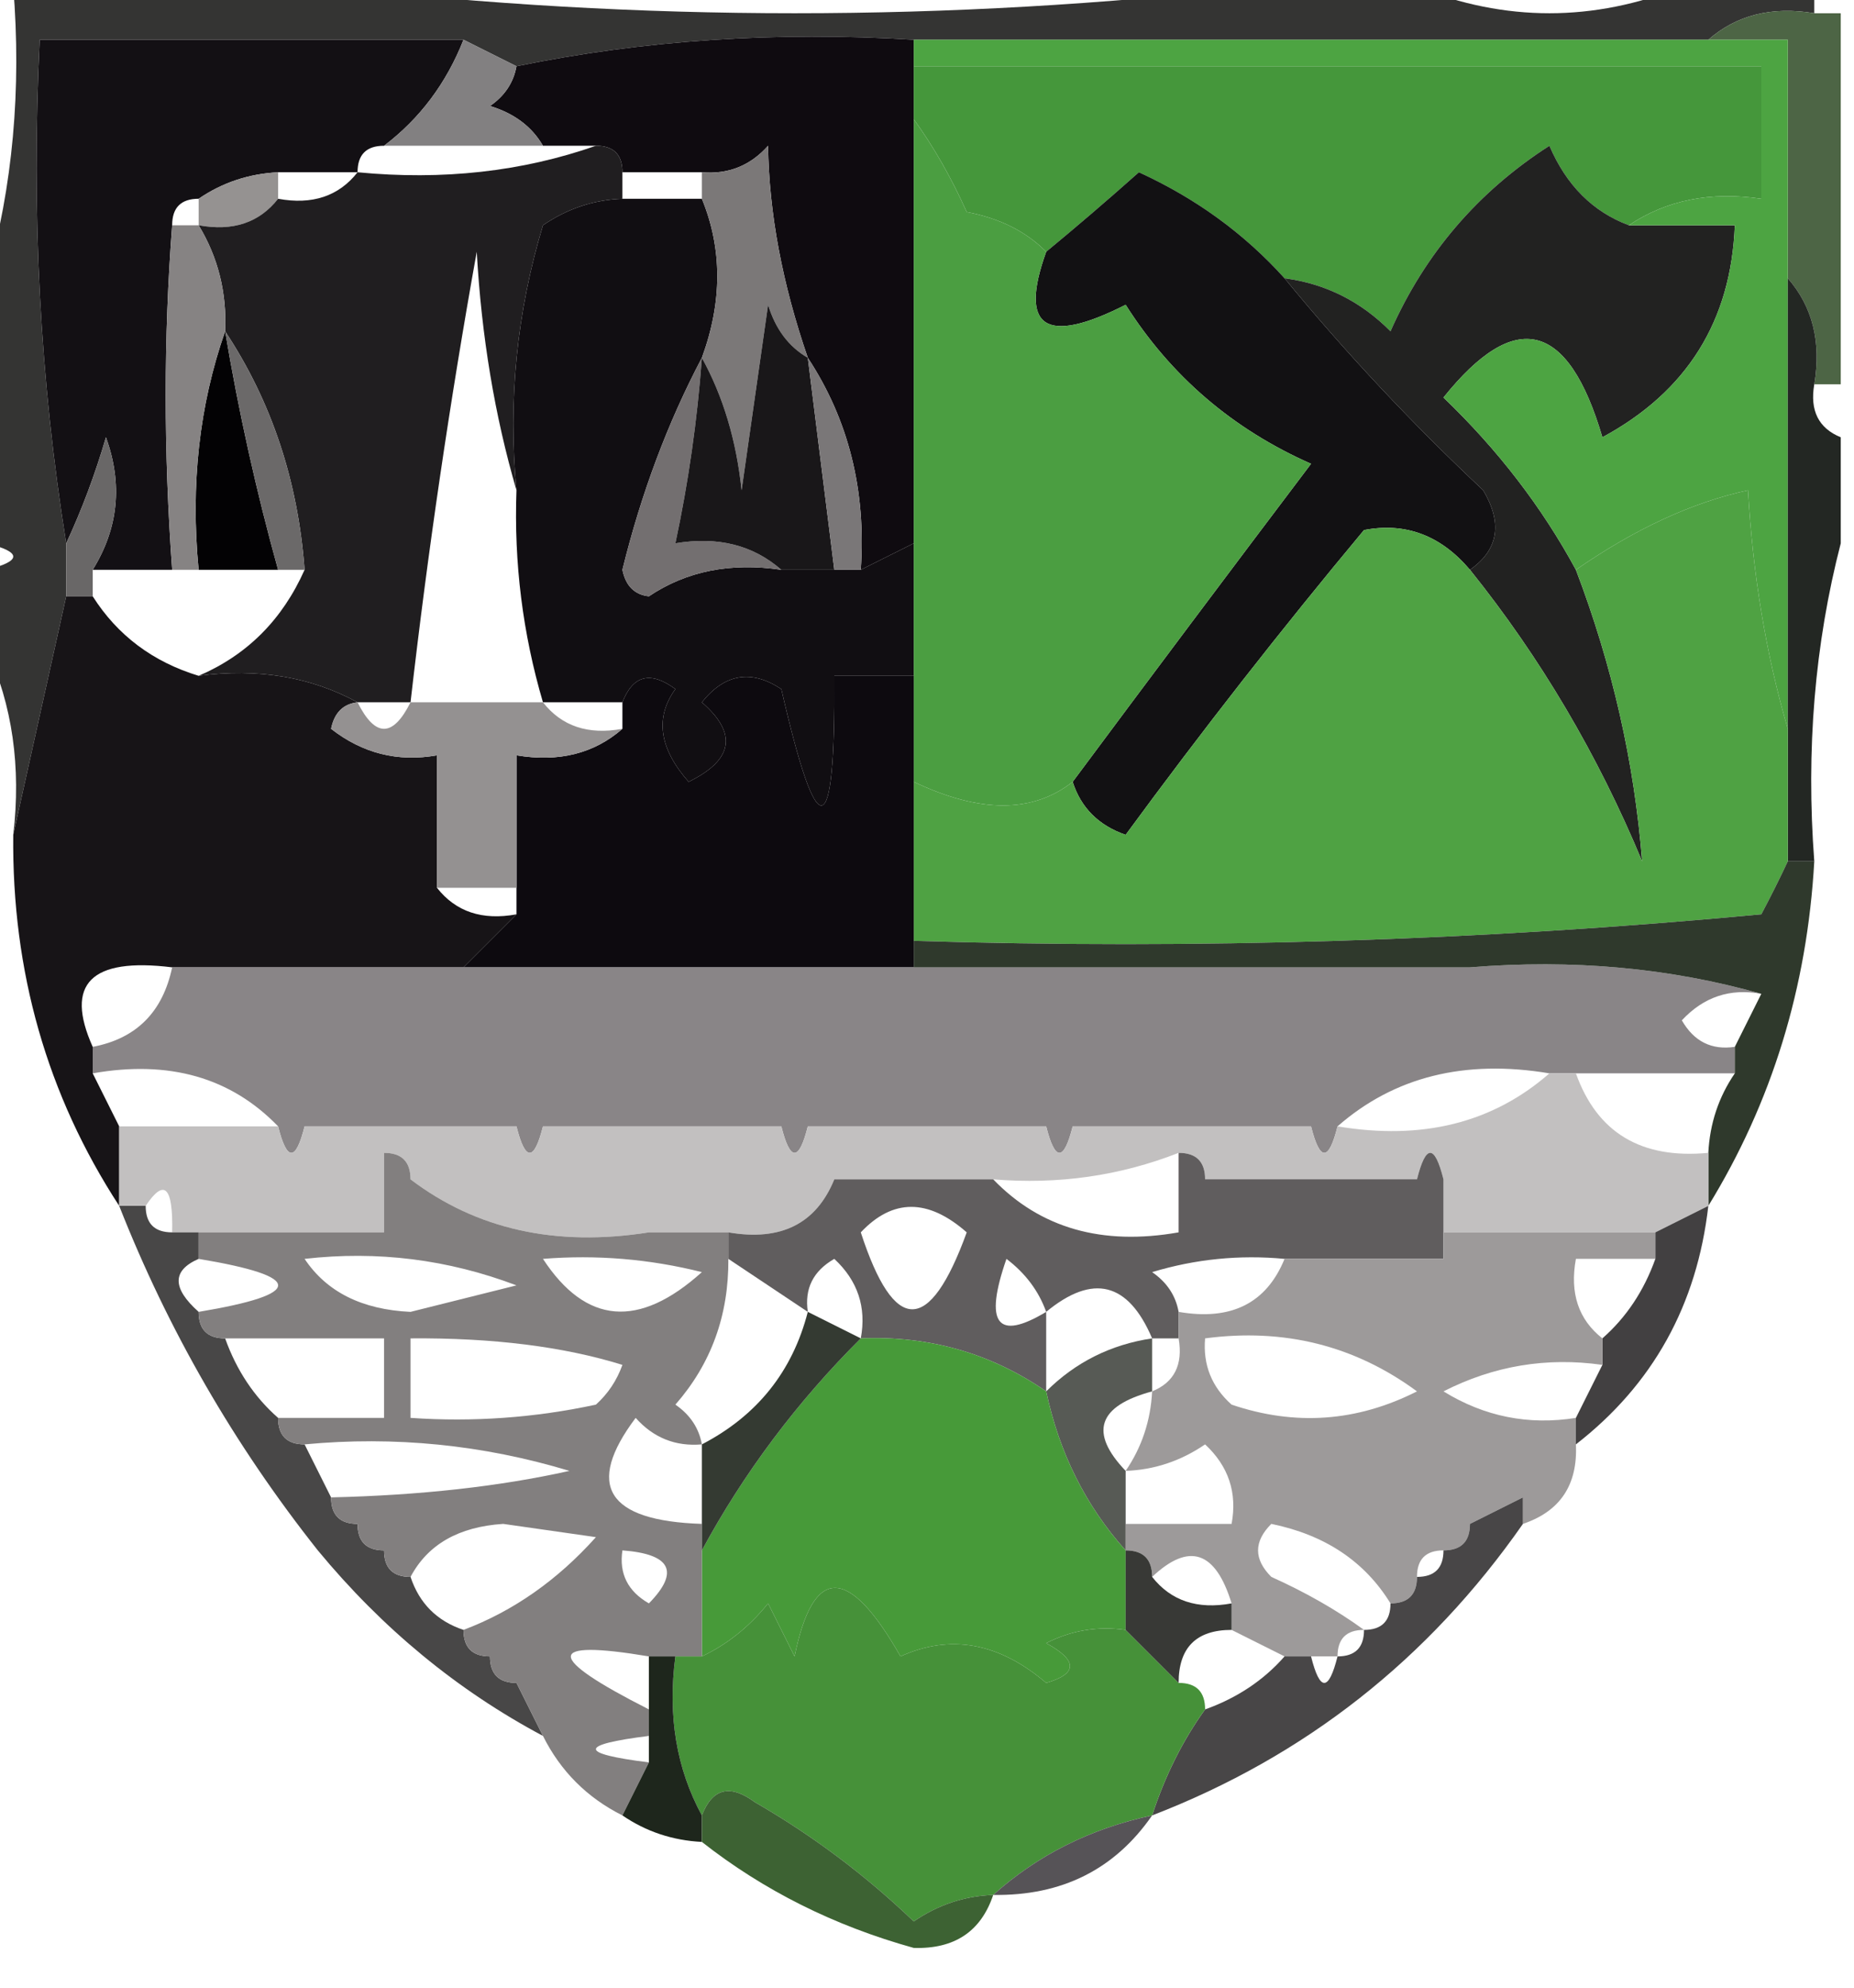 <?xml version="1.0" encoding="UTF-8"?>
<!DOCTYPE svg PUBLIC "-//W3C//DTD SVG 1.1//EN" "http://www.w3.org/Graphics/SVG/1.1/DTD/svg11.dtd">
<svg xmlns="http://www.w3.org/2000/svg" version="1.1" width="70px" height="75px" style="shape-rendering:geometricPrecision; text-rendering:geometricPrecision; image-rendering:optimizeQuality; fill-rule:evenodd; clip-rule:evenodd" xmlns:xlink="http://www.w3.org/1999/xlink">
<g><path style="opacity:1" fill="#343433" d="M 0.5,-0.5 C 4.5,-0.5 8.5,-0.5 12.5,-0.5C 24.167,0.833 35.833,0.833 47.5,-0.5C 49.5,-0.5 51.5,-0.5 53.5,-0.5C 56.833,0.833 60.167,0.833 63.5,-0.5C 65.167,-0.5 66.833,-0.5 68.5,-0.5C 68.5,-0.167 68.5,0.167 68.5,0.5C 66.901,0.232 65.568,0.566 64.5,1.5C 54.5,1.5 44.5,1.5 34.5,1.5C 29.305,1.179 24.305,1.513 19.5,2.5C 18.833,2.167 18.167,1.833 17.5,1.5C 12.167,1.5 6.833,1.5 1.5,1.5C 1.177,8.022 1.51,14.355 2.5,20.5C 2.5,21.167 2.5,21.833 2.5,22.5C 1.833,25.5 1.167,28.5 0.5,31.5C 0.802,28.941 0.468,26.607 -0.5,24.5C -0.5,23.5 -0.5,22.5 -0.5,21.5C 0.833,21.167 0.833,20.833 -0.5,20.5C -0.5,17.167 -0.5,13.833 -0.5,10.5C 0.482,7.038 0.815,3.371 0.5,-0.5 Z"/></g>
<g><path style="opacity:1" fill="#131014" d="M 17.5,1.5 C 16.853,3.141 15.853,4.474 14.5,5.5C 13.833,5.5 13.5,5.833 13.5,6.5C 12.5,6.5 11.5,6.5 10.5,6.5C 9.391,6.557 8.391,6.89 7.5,7.5C 6.833,7.5 6.5,7.833 6.5,8.5C 6.176,12.71 6.176,17.043 6.5,21.5C 5.5,21.5 4.5,21.5 3.5,21.5C 4.473,19.932 4.64,18.265 4,16.5C 3.59,17.901 3.09,19.234 2.5,20.5C 1.51,14.355 1.177,8.022 1.5,1.5C 6.833,1.5 12.167,1.5 17.5,1.5 Z"/></g>
<g><path style="opacity:1" fill="#0f0b10" d="M 34.5,1.5 C 34.5,1.833 34.5,2.167 34.5,2.5C 34.5,3.167 34.5,3.833 34.5,4.5C 34.5,9.833 34.5,15.167 34.5,20.5C 33.833,20.833 33.167,21.167 32.5,21.5C 32.706,18.505 32.039,15.838 30.5,13.5C 29.535,10.702 29.035,8.036 29,5.5C 28.329,6.252 27.496,6.586 26.5,6.5C 25.5,6.5 24.5,6.5 23.5,6.5C 23.5,5.833 23.167,5.5 22.5,5.5C 21.833,5.5 21.167,5.5 20.5,5.5C 20.082,4.778 19.416,4.278 18.5,4C 19.056,3.617 19.389,3.117 19.5,2.5C 24.305,1.513 29.305,1.179 34.5,1.5 Z"/></g>
<g><path style="opacity:1" fill="#828081" d="M 17.5,1.5 C 18.167,1.833 18.833,2.167 19.5,2.5C 19.389,3.117 19.056,3.617 18.5,4C 19.416,4.278 20.082,4.778 20.5,5.5C 18.5,5.5 16.5,5.5 14.5,5.5C 15.853,4.474 16.853,3.141 17.5,1.5 Z"/></g>
<g><path style="opacity:1" fill="#4d6545" d="M 64.5,1.5 C 65.568,0.566 66.901,0.232 68.5,0.5C 68.833,0.5 69.167,0.5 69.5,0.5C 69.5,5.167 69.5,9.833 69.5,14.5C 69.167,14.5 68.833,14.5 68.5,14.5C 68.768,12.901 68.434,11.568 67.5,10.5C 67.5,7.5 67.5,4.5 67.5,1.5C 66.5,1.5 65.5,1.5 64.5,1.5 Z"/></g>
<g><path style="opacity:1" fill="#45973b" d="M 34.5,2.5 C 45.167,2.5 55.833,2.5 66.5,2.5C 66.5,4.167 66.5,5.833 66.5,7.5C 64.585,7.216 62.919,7.549 61.5,8.5C 60.141,7.993 59.141,6.993 58.5,5.5C 55.8,7.234 53.8,9.568 52.5,12.5C 51.378,11.37 50.044,10.703 48.5,10.5C 46.983,8.816 45.15,7.483 43,6.5C 41.826,7.544 40.659,8.544 39.5,9.5C 38.737,8.732 37.737,8.232 36.5,8C 35.915,6.698 35.248,5.531 34.5,4.5C 34.5,3.833 34.5,3.167 34.5,2.5 Z"/></g>
<g><path style="opacity:1" fill="#959291" d="M 10.5,6.5 C 10.5,6.833 10.5,7.167 10.5,7.5C 9.791,8.404 8.791,8.737 7.5,8.5C 7.5,8.167 7.5,7.833 7.5,7.5C 8.391,6.89 9.391,6.557 10.5,6.5 Z"/></g>
<g><path style="opacity:1" fill="#201e20" d="M 22.5,5.5 C 23.167,5.5 23.5,5.833 23.5,6.5C 23.5,6.833 23.5,7.167 23.5,7.5C 22.417,7.539 21.417,7.873 20.5,8.5C 19.513,11.768 19.18,15.102 19.5,18.5C 18.68,15.695 18.18,12.695 18,9.5C 16.984,15.152 16.15,20.818 15.5,26.5C 14.833,26.5 14.167,26.5 13.5,26.5C 11.735,25.539 9.735,25.205 7.5,25.5C 9.328,24.717 10.661,23.384 11.5,21.5C 11.252,18.146 10.252,15.146 8.5,12.5C 8.567,11.041 8.234,9.708 7.5,8.5C 8.791,8.737 9.791,8.404 10.5,7.5C 11.791,7.737 12.791,7.404 13.5,6.5C 16.713,6.81 19.713,6.477 22.5,5.5 Z"/></g>
<g><path style="opacity:1" fill="#110e12" d="M 23.5,7.5 C 24.5,7.5 25.5,7.5 26.5,7.5C 27.275,9.388 27.275,11.388 26.5,13.5C 25.209,15.949 24.209,18.616 23.5,21.5C 23.624,22.107 23.957,22.44 24.5,22.5C 27.474,25.309 30.141,24.976 32.5,21.5C 33.167,21.167 33.833,20.833 34.5,20.5C 34.5,22.167 34.5,23.833 34.5,25.5C 33.5,25.5 32.5,25.5 31.5,25.5C 31.547,31.853 30.881,32.02 29.5,26C 28.365,25.251 27.365,25.417 26.5,26.5C 27.855,27.675 27.688,28.675 26,29.5C 24.887,28.24 24.72,27.073 25.5,26C 24.563,25.308 23.897,25.475 23.5,26.5C 22.5,26.5 21.5,26.5 20.5,26.5C 19.735,23.904 19.401,21.237 19.5,18.5C 19.18,15.102 19.513,11.768 20.5,8.5C 21.417,7.873 22.417,7.539 23.5,7.5 Z M 29.5,21.5 C 30.167,21.5 30.833,21.5 31.5,21.5C 31.833,21.5 32.167,21.5 32.5,21.5C 30.141,24.976 27.474,25.309 24.5,22.5C 25.919,21.549 27.585,21.215 29.5,21.5 Z"/></g>
<g><path style="opacity:1" fill="#222221" d="M 61.5,8.5 C 62.833,8.5 64.167,8.5 65.5,8.5C 65.361,12.111 63.694,14.777 60.5,16.5C 59.212,12.117 57.212,11.617 54.5,15C 56.55,16.965 58.217,19.132 59.5,21.5C 60.874,25.104 61.707,28.77 62,32.5C 60.326,28.476 58.159,24.809 55.5,21.5C 56.574,20.749 56.74,19.749 56,18.5C 53.295,15.964 50.795,13.297 48.5,10.5C 50.044,10.703 51.378,11.37 52.5,12.5C 53.8,9.568 55.8,7.234 58.5,5.5C 59.141,6.993 60.141,7.993 61.5,8.5 Z"/></g>
<g><path style="opacity:1" fill="#7b7878" d="M 30.5,13.5 C 29.778,13.082 29.278,12.416 29,11.5C 28.667,13.833 28.333,16.167 28,18.5C 27.802,16.618 27.302,14.952 26.5,13.5C 27.275,11.388 27.275,9.388 26.5,7.5C 26.5,7.167 26.5,6.833 26.5,6.5C 27.496,6.586 28.329,6.252 29,5.5C 29.035,8.036 29.535,10.702 30.5,13.5 Z"/></g>
<g><path style="opacity:1" fill="#030204" d="M 8.5,12.5 C 9.01,15.539 9.677,18.539 10.5,21.5C 9.5,21.5 8.5,21.5 7.5,21.5C 7.19,18.287 7.523,15.287 8.5,12.5 Z"/></g>
<g><path style="opacity:1" fill="#121113" d="M 48.5,10.5 C 50.795,13.297 53.295,15.964 56,18.5C 56.74,19.749 56.574,20.749 55.5,21.5C 54.399,20.2 53.066,19.7 51.5,20C 48.379,23.743 45.379,27.576 42.5,31.5C 41.478,31.145 40.811,30.478 40.5,29.5C 43.444,25.542 46.444,21.542 49.5,17.5C 46.543,16.194 44.209,14.194 42.5,11.5C 39.465,13.04 38.465,12.373 39.5,9.5C 40.659,8.544 41.826,7.544 43,6.5C 45.15,7.483 46.983,8.816 48.5,10.5 Z"/></g>
<g><path style="opacity:1" fill="#868383" d="M 6.5,8.5 C 6.833,8.5 7.167,8.5 7.5,8.5C 8.234,9.708 8.567,11.041 8.5,12.5C 7.523,15.287 7.19,18.287 7.5,21.5C 7.167,21.5 6.833,21.5 6.5,21.5C 6.176,17.043 6.176,12.71 6.5,8.5 Z"/></g>
<g><path style="opacity:1" fill="#6b6969" d="M 8.5,12.5 C 10.252,15.146 11.252,18.146 11.5,21.5C 11.167,21.5 10.833,21.5 10.5,21.5C 9.677,18.539 9.01,15.539 8.5,12.5 Z"/></g>
<g><path style="opacity:1" fill="#4b9e41" d="M 34.5,4.5 C 35.248,5.531 35.915,6.698 36.5,8C 37.737,8.232 38.737,8.732 39.5,9.5C 38.465,12.373 39.465,13.04 42.5,11.5C 44.209,14.194 46.543,16.194 49.5,17.5C 46.444,21.542 43.444,25.542 40.5,29.5C 38.991,30.688 36.991,30.688 34.5,29.5C 34.5,28.167 34.5,26.833 34.5,25.5C 34.5,23.833 34.5,22.167 34.5,20.5C 34.5,15.167 34.5,9.833 34.5,4.5 Z"/></g>
<g><path style="opacity:1" fill="#4da442" d="M 34.5,2.5 C 34.5,2.167 34.5,1.833 34.5,1.5C 44.5,1.5 54.5,1.5 64.5,1.5C 65.5,1.5 66.5,1.5 67.5,1.5C 67.5,4.5 67.5,7.5 67.5,10.5C 67.5,16.167 67.5,21.833 67.5,27.5C 66.68,24.695 66.18,21.695 66,18.5C 63.905,18.951 61.738,19.951 59.5,21.5C 58.217,19.132 56.55,16.965 54.5,15C 57.212,11.617 59.212,12.117 60.5,16.5C 63.694,14.777 65.361,12.111 65.5,8.5C 64.167,8.5 62.833,8.5 61.5,8.5C 62.919,7.549 64.585,7.216 66.5,7.5C 66.5,5.833 66.5,4.167 66.5,2.5C 55.833,2.5 45.167,2.5 34.5,2.5 Z"/></g>
<g><path style="opacity:1" fill="#736f70" d="M 26.5,13.5 C 26.326,15.861 25.993,18.194 25.5,20.5C 27.099,20.232 28.432,20.566 29.5,21.5C 27.585,21.215 25.919,21.549 24.5,22.5C 23.957,22.44 23.624,22.107 23.5,21.5C 24.209,18.616 25.209,15.949 26.5,13.5 Z"/></g>
<g><path style="opacity:1" fill="#191719" d="M 30.5,13.5 C 30.833,16.167 31.167,18.833 31.5,21.5C 30.833,21.5 30.167,21.5 29.5,21.5C 28.432,20.566 27.099,20.232 25.5,20.5C 25.993,18.194 26.326,15.861 26.5,13.5C 27.302,14.952 27.802,16.618 28,18.5C 28.333,16.167 28.667,13.833 29,11.5C 29.278,12.416 29.778,13.082 30.5,13.5 Z"/></g>
<g><path style="opacity:1" fill="#7a7778" d="M 30.5,13.5 C 32.039,15.838 32.706,18.505 32.5,21.5C 32.167,21.5 31.833,21.5 31.5,21.5C 31.167,18.833 30.833,16.167 30.5,13.5 Z"/></g>
<g><path style="opacity:1" fill="#696767" d="M 3.5,21.5 C 3.5,21.833 3.5,22.167 3.5,22.5C 3.167,22.5 2.833,22.5 2.5,22.5C 2.5,21.833 2.5,21.167 2.5,20.5C 3.09,19.234 3.59,17.901 4,16.5C 4.64,18.265 4.473,19.932 3.5,21.5 Z"/></g>
<g><path style="opacity:1" fill="#232723" d="M 67.5,10.5 C 68.434,11.568 68.768,12.901 68.5,14.5C 68.328,15.492 68.662,16.158 69.5,16.5C 69.5,17.833 69.5,19.167 69.5,20.5C 68.517,24.298 68.183,28.298 68.5,32.5C 68.167,32.5 67.833,32.5 67.5,32.5C 67.5,30.833 67.5,29.167 67.5,27.5C 67.5,21.833 67.5,16.167 67.5,10.5 Z"/></g>
<g><path style="opacity:1" fill="#171417" d="M 2.5,22.5 C 2.833,22.5 3.167,22.5 3.5,22.5C 4.436,23.974 5.77,24.974 7.5,25.5C 9.735,25.205 11.735,25.539 13.5,26.5C 12.957,26.56 12.624,26.893 12.5,27.5C 13.689,28.429 15.022,28.762 16.5,28.5C 16.5,30.167 16.5,31.833 16.5,33.5C 17.209,34.404 18.209,34.737 19.5,34.5C 18.833,35.167 18.167,35.833 17.5,36.5C 17.167,36.5 16.833,36.5 16.5,36.5C 15.833,36.5 15.167,36.5 14.5,36.5C 12.167,36.5 9.833,36.5 7.5,36.5C 7.167,36.5 6.833,36.5 6.5,36.5C 3.433,36.12 2.433,37.12 3.5,39.5C 3.5,39.833 3.5,40.167 3.5,40.5C 3.833,41.167 4.167,41.833 4.5,42.5C 4.5,43.5 4.5,44.5 4.5,45.5C 1.779,41.325 0.446,36.659 0.5,31.5C 1.167,28.5 1.833,25.5 2.5,22.5 Z"/></g>
<g><path style="opacity:1" fill="#4fa243" d="M 67.5,27.5 C 67.5,29.167 67.5,30.833 67.5,32.5C 67.196,33.15 66.863,33.816 66.5,34.5C 55.854,35.499 45.187,35.832 34.5,35.5C 34.5,33.5 34.5,31.5 34.5,29.5C 36.991,30.688 38.991,30.688 40.5,29.5C 40.811,30.478 41.478,31.145 42.5,31.5C 45.379,27.576 48.379,23.743 51.5,20C 53.066,19.7 54.399,20.2 55.5,21.5C 58.159,24.809 60.326,28.476 62,32.5C 61.707,28.77 60.874,25.104 59.5,21.5C 61.738,19.951 63.905,18.951 66,18.5C 66.18,21.695 66.68,24.695 67.5,27.5 Z"/></g>
<g><path style="opacity:1" fill="#0d0a0f" d="M 34.5,25.5 C 34.5,26.833 34.5,28.167 34.5,29.5C 34.5,31.5 34.5,33.5 34.5,35.5C 34.5,35.833 34.5,36.167 34.5,36.5C 34.167,36.5 33.833,36.5 33.5,36.5C 30.833,36.5 28.167,36.5 25.5,36.5C 25.167,36.5 24.833,36.5 24.5,36.5C 22.167,36.5 19.833,36.5 17.5,36.5C 18.167,35.833 18.833,35.167 19.5,34.5C 19.5,34.167 19.5,33.833 19.5,33.5C 19.5,31.833 19.5,30.167 19.5,28.5C 21.099,28.768 22.432,28.434 23.5,27.5C 23.5,27.167 23.5,26.833 23.5,26.5C 23.897,25.475 24.563,25.308 25.5,26C 24.72,27.073 24.887,28.24 26,29.5C 27.688,28.675 27.855,27.675 26.5,26.5C 27.365,25.417 28.365,25.251 29.5,26C 30.881,32.02 31.547,31.853 31.5,25.5C 32.5,25.5 33.5,25.5 34.5,25.5 Z"/></g>
<g><path style="opacity:1" fill="#949191" d="M 13.5,26.5 C 14.167,27.833 14.833,27.833 15.5,26.5C 17.167,26.5 18.833,26.5 20.5,26.5C 21.209,27.404 22.209,27.737 23.5,27.5C 22.432,28.434 21.099,28.768 19.5,28.5C 19.5,30.167 19.5,31.833 19.5,33.5C 18.5,33.5 17.5,33.5 16.5,33.5C 16.5,31.833 16.5,30.167 16.5,28.5C 15.022,28.762 13.689,28.429 12.5,27.5C 12.624,26.893 12.957,26.56 13.5,26.5 Z"/></g>
<g><path style="opacity:1" fill="#898587" d="M 6.5,36.5 C 6.833,36.5 7.167,36.5 7.5,36.5C 7.5,37.5 7.5,38.5 7.5,39.5C 9.833,39.5 12.167,39.5 14.5,39.5C 14.5,38.5 14.5,37.5 14.5,36.5C 15.167,36.5 15.833,36.5 16.5,36.5C 16.5,37.5 16.5,38.5 16.5,39.5C 19.167,39.5 21.833,39.5 24.5,39.5C 24.5,38.5 24.5,37.5 24.5,36.5C 24.833,36.5 25.167,36.5 25.5,36.5C 25.5,37.5 25.5,38.5 25.5,39.5C 28.167,39.5 30.833,39.5 33.5,39.5C 33.5,38.5 33.5,37.5 33.5,36.5C 33.833,36.5 34.167,36.5 34.5,36.5C 34.833,36.5 35.167,36.5 35.5,36.5C 35.5,37.5 35.5,38.5 35.5,39.5C 38.572,39.817 41.572,39.484 44.5,38.5C 43.398,37.824 42.398,37.158 41.5,36.5C 45.167,36.5 48.833,36.5 52.5,36.5C 50.302,37.165 47.969,37.832 45.5,38.5C 48.087,39.48 50.753,39.813 53.5,39.5C 53.5,38.5 53.5,37.5 53.5,36.5C 53.833,36.5 54.167,36.5 54.5,36.5C 54.5,37.5 54.5,38.5 54.5,39.5C 57.247,39.813 59.913,39.48 62.5,38.5C 60.031,37.832 57.698,37.165 55.5,36.5C 59.371,36.185 63.038,36.518 66.5,37.5C 65.325,37.281 64.325,37.614 63.5,38.5C 63.957,39.297 64.624,39.631 65.5,39.5C 65.5,39.833 65.5,40.167 65.5,40.5C 63.5,40.5 61.5,40.5 59.5,40.5C 59.167,40.5 58.833,40.5 58.5,40.5C 55.302,39.964 52.635,40.631 50.5,42.5C 50.167,43.833 49.833,43.833 49.5,42.5C 48.486,41.235 46.986,40.569 45,40.5C 43.014,40.569 41.514,41.235 40.5,42.5C 40.167,43.833 39.833,43.833 39.5,42.5C 38.486,41.235 36.986,40.569 35,40.5C 33.014,40.569 31.515,41.235 30.5,42.5C 30.167,43.833 29.833,43.833 29.5,42.5C 28.485,41.235 26.985,40.569 25,40.5C 23.015,40.569 21.515,41.235 20.5,42.5C 20.167,43.833 19.833,43.833 19.5,42.5C 18.666,41.252 17.333,40.585 15.5,40.5C 13.667,40.585 12.334,41.252 11.5,42.5C 11.167,43.833 10.833,43.833 10.5,42.5C 8.721,40.657 6.388,39.99 3.5,40.5C 3.5,40.167 3.5,39.833 3.5,39.5C 5.144,39.19 6.144,38.19 6.5,36.5 Z M 54.5,36.5 C 54.833,36.5 55.167,36.5 55.5,36.5C 57.698,37.165 60.031,37.832 62.5,38.5C 59.913,39.48 57.247,39.813 54.5,39.5C 54.5,38.5 54.5,37.5 54.5,36.5 Z M 52.5,36.5 C 52.833,36.5 53.167,36.5 53.5,36.5C 53.5,37.5 53.5,38.5 53.5,39.5C 50.753,39.813 48.087,39.48 45.5,38.5C 47.969,37.832 50.302,37.165 52.5,36.5 Z M 35.5,36.5 C 37.5,36.5 39.5,36.5 41.5,36.5C 42.398,37.158 43.398,37.824 44.5,38.5C 41.572,39.484 38.572,39.817 35.5,39.5C 35.5,38.5 35.5,37.5 35.5,36.5 Z M 25.5,36.5 C 28.167,36.5 30.833,36.5 33.5,36.5C 33.5,37.5 33.5,38.5 33.5,39.5C 30.833,39.5 28.167,39.5 25.5,39.5C 25.5,38.5 25.5,37.5 25.5,36.5 Z M 16.5,36.5 C 16.833,36.5 17.167,36.5 17.5,36.5C 19.833,36.5 22.167,36.5 24.5,36.5C 24.5,37.5 24.5,38.5 24.5,39.5C 21.833,39.5 19.167,39.5 16.5,39.5C 16.5,38.5 16.5,37.5 16.5,36.5 Z M 7.5,36.5 C 9.833,36.5 12.167,36.5 14.5,36.5C 14.5,37.5 14.5,38.5 14.5,39.5C 12.167,39.5 9.833,39.5 7.5,39.5C 7.5,38.5 7.5,37.5 7.5,36.5 Z M 19.5,42.5 C 16.833,42.5 14.167,42.5 11.5,42.5C 12.334,41.252 13.667,40.585 15.5,40.5C 17.333,40.585 18.666,41.252 19.5,42.5 Z M 29.5,42.5 C 26.5,42.5 23.5,42.5 20.5,42.5C 21.515,41.235 23.015,40.569 25,40.5C 26.985,40.569 28.485,41.235 29.5,42.5 Z M 39.5,42.5 C 36.5,42.5 33.5,42.5 30.5,42.5C 31.515,41.235 33.014,40.569 35,40.5C 36.986,40.569 38.486,41.235 39.5,42.5 Z M 49.5,42.5 C 46.5,42.5 43.5,42.5 40.5,42.5C 41.514,41.235 43.014,40.569 45,40.5C 46.986,40.569 48.486,41.235 49.5,42.5 Z"/></g>
<g><path style="opacity:1" fill="#2f392c" d="M 67.5,32.5 C 67.833,32.5 68.167,32.5 68.5,32.5C 68.231,37.264 66.898,41.597 64.5,45.5C 64.5,44.833 64.5,44.167 64.5,43.5C 64.557,42.391 64.89,41.391 65.5,40.5C 65.5,40.167 65.5,39.833 65.5,39.5C 65.833,38.833 66.167,38.167 66.5,37.5C 63.038,36.518 59.371,36.185 55.5,36.5C 55.167,36.5 54.833,36.5 54.5,36.5C 54.167,36.5 53.833,36.5 53.5,36.5C 53.167,36.5 52.833,36.5 52.5,36.5C 48.833,36.5 45.167,36.5 41.5,36.5C 39.5,36.5 37.5,36.5 35.5,36.5C 35.167,36.5 34.833,36.5 34.5,36.5C 34.5,36.167 34.5,35.833 34.5,35.5C 45.187,35.832 55.854,35.499 66.5,34.5C 66.863,33.816 67.196,33.15 67.5,32.5 Z"/></g>
<g><path style="opacity:1" fill="#c2c0c0" d="M 58.5,40.5 C 58.833,40.5 59.167,40.5 59.5,40.5C 60.3,42.741 61.966,43.741 64.5,43.5C 64.5,44.167 64.5,44.833 64.5,45.5C 63.833,45.833 63.167,46.167 62.5,46.5C 60.365,44.631 57.698,43.964 54.5,44.5C 54.167,43.167 53.833,43.167 53.5,44.5C 50.833,44.5 48.167,44.5 45.5,44.5C 45.5,43.833 45.167,43.5 44.5,43.5C 42.283,44.369 39.95,44.702 37.5,44.5C 35.5,44.5 33.5,44.5 31.5,44.5C 28.918,44.025 26.918,44.692 25.5,46.5C 25.167,46.5 24.833,46.5 24.5,46.5C 22.012,44.612 19.012,43.946 15.5,44.5C 15.5,43.833 15.167,43.5 14.5,43.5C 12.33,44.768 10.163,44.768 8,43.5C 7.517,44.448 7.351,45.448 7.5,46.5C 7.167,46.5 6.833,46.5 6.5,46.5C 6.539,44.776 6.206,44.443 5.5,45.5C 5.167,45.5 4.833,45.5 4.5,45.5C 4.5,44.5 4.5,43.5 4.5,42.5C 6.5,42.5 8.5,42.5 10.5,42.5C 10.833,43.833 11.167,43.833 11.5,42.5C 14.167,42.5 16.833,42.5 19.5,42.5C 19.833,43.833 20.167,43.833 20.5,42.5C 23.5,42.5 26.5,42.5 29.5,42.5C 29.833,43.833 30.167,43.833 30.5,42.5C 33.5,42.5 36.5,42.5 39.5,42.5C 39.833,43.833 40.167,43.833 40.5,42.5C 43.5,42.5 46.5,42.5 49.5,42.5C 49.833,43.833 50.167,43.833 50.5,42.5C 53.698,43.036 56.365,42.369 58.5,40.5 Z M 14.5,43.5 C 14.5,44.5 14.5,45.5 14.5,46.5C 12.167,46.5 9.833,46.5 7.5,46.5C 7.351,45.448 7.517,44.448 8,43.5C 10.163,44.768 12.33,44.768 14.5,43.5 Z M 44.5,43.5 C 44.5,44.5 44.5,45.5 44.5,46.5C 41.612,47.01 39.279,46.343 37.5,44.5C 39.279,46.343 41.612,47.01 44.5,46.5C 44.5,45.5 44.5,44.5 44.5,43.5 Z M 15.5,44.5 C 19.012,43.946 22.012,44.612 24.5,46.5C 20.988,47.054 17.988,46.388 15.5,44.5 Z M 31.5,44.5 C 30.817,46.176 29.483,46.843 27.5,46.5C 26.833,46.5 26.167,46.5 25.5,46.5C 26.918,44.692 28.918,44.025 31.5,44.5 Z M 54.5,44.5 C 57.698,43.964 60.365,44.631 62.5,46.5C 59.833,46.5 57.167,46.5 54.5,46.5C 54.5,45.833 54.5,45.167 54.5,44.5 Z M 45.5,44.5 C 48.167,44.5 50.833,44.5 53.5,44.5C 52.666,45.748 51.333,46.415 49.5,46.5C 47.667,46.415 46.334,45.748 45.5,44.5 Z"/></g>
<g><path style="opacity:1" fill="#605d5e" d="M 44.5,43.5 C 45.167,43.5 45.5,43.833 45.5,44.5C 46.334,45.748 47.667,46.415 49.5,46.5C 51.333,46.415 52.666,45.748 53.5,44.5C 53.833,43.167 54.167,43.167 54.5,44.5C 54.5,45.167 54.5,45.833 54.5,46.5C 54.5,46.833 54.5,47.167 54.5,47.5C 53.167,47.5 51.833,47.5 50.5,47.5C 49.833,47.5 49.167,47.5 48.5,47.5C 46.801,47.34 45.134,47.507 43.5,48C 44.056,48.383 44.389,48.883 44.5,49.5C 44.5,49.833 44.5,50.167 44.5,50.5C 44.167,50.5 43.833,50.5 43.5,50.5C 42.597,48.38 41.263,48.046 39.5,49.5C 39.5,50.5 39.5,51.5 39.5,52.5C 37.412,51.06 35.079,50.394 32.5,50.5C 32.719,49.325 32.386,48.325 31.5,47.5C 30.703,47.957 30.369,48.624 30.5,49.5C 29.5,48.833 28.5,48.167 27.5,47.5C 27.5,47.167 27.5,46.833 27.5,46.5C 29.483,46.843 30.817,46.176 31.5,44.5C 33.5,44.5 35.5,44.5 37.5,44.5C 39.279,46.343 41.612,47.01 44.5,46.5C 44.5,45.5 44.5,44.5 44.5,43.5 Z M 32.5,46.5 C 33.708,45.218 35.042,45.218 36.5,46.5C 35.094,50.37 33.761,50.37 32.5,46.5 Z M 45.5,44.5 C 48.167,44.5 50.833,44.5 53.5,44.5C 52.666,45.748 51.333,46.415 49.5,46.5C 47.667,46.415 46.334,45.748 45.5,44.5 Z M 39.5,49.5 C 37.647,50.614 37.147,49.948 38,47.5C 38.717,48.044 39.217,48.711 39.5,49.5 Z"/></g>
<g><path style="opacity:1" fill="#424041" d="M 64.5,45.5 C 64.072,49.244 62.405,52.244 59.5,54.5C 59.5,54.167 59.5,53.833 59.5,53.5C 59.833,52.833 60.167,52.167 60.5,51.5C 60.5,51.167 60.5,50.833 60.5,50.5C 61.401,49.709 62.068,48.709 62.5,47.5C 62.5,47.167 62.5,46.833 62.5,46.5C 63.167,46.167 63.833,45.833 64.5,45.5 Z"/></g>
<g><path style="opacity:1" fill="#484747" d="M 4.5,45.5 C 4.833,45.5 5.167,45.5 5.5,45.5C 5.5,46.167 5.833,46.5 6.5,46.5C 6.833,46.5 7.167,46.5 7.5,46.5C 7.5,46.833 7.5,47.167 7.5,47.5C 6.494,47.938 6.494,48.604 7.5,49.5C 7.5,50.167 7.833,50.5 8.5,50.5C 8.932,51.709 9.599,52.709 10.5,53.5C 10.5,54.167 10.833,54.5 11.5,54.5C 11.833,55.167 12.167,55.833 12.5,56.5C 12.5,57.167 12.833,57.5 13.5,57.5C 13.5,58.167 13.833,58.5 14.5,58.5C 14.5,59.167 14.833,59.5 15.5,59.5C 15.833,60.5 16.5,61.167 17.5,61.5C 17.5,62.167 17.833,62.5 18.5,62.5C 18.5,63.167 18.833,63.5 19.5,63.5C 19.833,64.167 20.167,64.833 20.5,65.5C 17.269,63.78 14.436,61.447 12,58.5C 8.845,54.52 6.345,50.186 4.5,45.5 Z"/></g>
<g><path style="opacity:1" fill="#575a55" d="M 43.5,50.5 C 43.5,51.167 43.5,51.833 43.5,52.5C 41.448,53.053 41.115,54.053 42.5,55.5C 42.5,56.167 42.5,56.833 42.5,57.5C 42.5,57.833 42.5,58.167 42.5,58.5C 40.992,56.819 39.992,54.819 39.5,52.5C 40.605,51.4 41.938,50.733 43.5,50.5 Z"/></g>
<g><path style="opacity:1" fill="#479a39" d="M 32.5,50.5 C 35.079,50.394 37.412,51.06 39.5,52.5C 39.992,54.819 40.992,56.819 42.5,58.5C 42.5,59.5 42.5,60.5 42.5,61.5C 41.448,61.35 40.448,61.517 39.5,62C 40.696,62.654 40.696,63.154 39.5,63.5C 37.714,61.979 35.881,61.646 34,62.5C 32.037,59.054 30.704,59.054 30,62.5C 29.667,61.833 29.333,61.167 29,60.5C 28.292,61.38 27.458,62.047 26.5,62.5C 26.5,61.167 26.5,59.833 26.5,58.5C 28.084,55.574 30.084,52.908 32.5,50.5 Z"/></g>
<g><path style="opacity:1" fill="#827f7f" d="M 14.5,43.5 C 15.167,43.5 15.5,43.833 15.5,44.5C 17.988,46.388 20.988,47.054 24.5,46.5C 24.833,46.5 25.167,46.5 25.5,46.5C 26.167,46.5 26.833,46.5 27.5,46.5C 27.5,46.833 27.5,47.167 27.5,47.5C 27.516,49.629 26.849,51.462 25.5,53C 26.056,53.383 26.389,53.883 26.5,54.5C 25.504,54.586 24.671,54.252 24,53.5C 22.082,56.051 22.915,57.385 26.5,57.5C 26.5,57.833 26.5,58.167 26.5,58.5C 26.5,59.833 26.5,61.167 26.5,62.5C 26.167,62.5 25.833,62.5 25.5,62.5C 25.167,62.5 24.833,62.5 24.5,62.5C 20.571,61.842 20.571,62.509 24.5,64.5C 24.5,64.833 24.5,65.167 24.5,65.5C 21.833,65.833 21.833,66.167 24.5,66.5C 24.167,67.167 23.833,67.833 23.5,68.5C 22.167,67.833 21.167,66.833 20.5,65.5C 20.167,64.833 19.833,64.167 19.5,63.5C 18.833,63.5 18.5,63.167 18.5,62.5C 17.833,62.5 17.5,62.167 17.5,61.5C 19.378,60.792 21.044,59.626 22.5,58C 21.333,57.833 20.167,57.667 19,57.5C 17.319,57.608 16.152,58.275 15.5,59.5C 14.833,59.5 14.5,59.167 14.5,58.5C 13.833,58.5 13.5,58.167 13.5,57.5C 12.833,57.5 12.5,57.167 12.5,56.5C 15.866,56.422 18.866,56.088 21.5,55.5C 18.232,54.513 14.898,54.18 11.5,54.5C 10.833,54.5 10.5,54.167 10.5,53.5C 11.833,53.5 13.167,53.5 14.5,53.5C 14.5,52.5 14.5,51.5 14.5,50.5C 12.5,50.5 10.5,50.5 8.5,50.5C 7.833,50.5 7.5,50.167 7.5,49.5C 11.5,48.833 11.5,48.167 7.5,47.5C 7.5,47.167 7.5,46.833 7.5,46.5C 9.833,46.5 12.167,46.5 14.5,46.5C 14.5,45.5 14.5,44.5 14.5,43.5 Z M 15.5,50.5 C 18.607,50.476 21.273,50.809 23.5,51.5C 23.291,52.086 22.957,52.586 22.5,53C 20.19,53.497 17.857,53.663 15.5,53.5C 15.5,52.5 15.5,51.5 15.5,50.5 Z M 20.5,47.5 C 22.527,47.338 24.527,47.505 26.5,48C 24.121,50.142 22.121,49.975 20.5,47.5 Z M 11.5,47.5 C 14.247,47.187 16.913,47.52 19.5,48.5C 18.167,48.833 16.833,49.167 15.5,49.5C 13.667,49.415 12.334,48.748 11.5,47.5 Z M 23.5,58.5 C 25.337,58.639 25.67,59.306 24.5,60.5C 23.703,60.043 23.369,59.376 23.5,58.5 Z"/></g>
<g><path style="opacity:1" fill="#343a32" d="M 30.5,49.5 C 31.167,49.833 31.833,50.167 32.5,50.5C 30.084,52.908 28.084,55.574 26.5,58.5C 26.5,58.167 26.5,57.833 26.5,57.5C 26.5,56.5 26.5,55.5 26.5,54.5C 28.587,53.415 29.92,51.749 30.5,49.5 Z"/></g>
<g><path style="opacity:1" fill="#9d9a9a" d="M 54.5,47.5 C 54.5,47.167 54.5,46.833 54.5,46.5C 57.167,46.5 59.833,46.5 62.5,46.5C 62.5,46.833 62.5,47.167 62.5,47.5C 61.5,47.5 60.5,47.5 59.5,47.5C 59.263,48.791 59.596,49.791 60.5,50.5C 60.5,50.833 60.5,51.167 60.5,51.5C 58.396,51.201 56.396,51.534 54.5,52.5C 56.045,53.452 57.712,53.785 59.5,53.5C 59.5,53.833 59.5,54.167 59.5,54.5C 59.573,56.027 58.906,57.027 57.5,57.5C 57.5,57.167 57.5,56.833 57.5,56.5C 56.666,55.252 55.333,54.585 53.5,54.5C 52.167,54.833 50.833,55.167 49.5,55.5C 51.023,57.282 53.023,57.949 55.5,57.5C 55.5,58.167 55.167,58.5 54.5,58.5C 53.833,58.5 53.5,58.833 53.5,59.5C 53.5,60.167 53.167,60.5 52.5,60.5C 51.526,58.915 50.026,57.915 48,57.5C 47.333,58.167 47.333,58.833 48,59.5C 49.302,60.085 50.469,60.752 51.5,61.5C 50.833,61.5 50.5,61.833 50.5,62.5C 50.167,62.5 49.833,62.5 49.5,62.5C 49.167,62.5 48.833,62.5 48.5,62.5C 47.833,62.167 47.167,61.833 46.5,61.5C 46.5,61.167 46.5,60.833 46.5,60.5C 45.895,58.519 44.895,58.185 43.5,59.5C 43.5,58.833 43.167,58.5 42.5,58.5C 42.5,58.167 42.5,57.833 42.5,57.5C 43.833,57.5 45.167,57.5 46.5,57.5C 46.719,56.325 46.386,55.325 45.5,54.5C 44.583,55.127 43.583,55.461 42.5,55.5C 43.11,54.609 43.443,53.609 43.5,52.5C 44.338,52.158 44.672,51.492 44.5,50.5C 44.5,50.167 44.5,49.833 44.5,49.5C 46.483,49.843 47.817,49.176 48.5,47.5C 49.167,47.5 49.833,47.5 50.5,47.5C 50.577,48.75 51.244,49.583 52.5,50C 54.134,50.493 55.801,50.66 57.5,50.5C 57.5,49.5 57.5,48.5 57.5,47.5C 56.5,47.5 55.5,47.5 54.5,47.5 Z M 45.5,50.5 C 48.482,50.104 51.149,50.771 53.5,52.5C 51.235,53.647 48.902,53.814 46.5,53C 45.748,52.329 45.414,51.496 45.5,50.5 Z M 50.5,47.5 C 51.833,47.5 53.167,47.5 54.5,47.5C 55.5,47.5 56.5,47.5 57.5,47.5C 57.5,48.5 57.5,49.5 57.5,50.5C 55.801,50.66 54.134,50.493 52.5,50C 51.244,49.583 50.577,48.75 50.5,47.5 Z M 57.5,56.5 C 56.833,56.833 56.167,57.167 55.5,57.5C 53.023,57.949 51.023,57.282 49.5,55.5C 50.833,55.167 52.167,54.833 53.5,54.5C 55.333,54.585 56.666,55.252 57.5,56.5 Z"/></g>
<g><path style="opacity:1" fill="#484647" d="M 57.5,56.5 C 57.5,56.833 57.5,57.167 57.5,57.5C 53.931,62.612 49.264,66.278 43.5,68.5C 43.989,67.005 44.655,65.671 45.5,64.5C 46.709,64.068 47.709,63.401 48.5,62.5C 48.833,62.5 49.167,62.5 49.5,62.5C 49.833,63.833 50.167,63.833 50.5,62.5C 51.167,62.5 51.5,62.167 51.5,61.5C 52.167,61.5 52.5,61.167 52.5,60.5C 53.167,60.5 53.5,60.167 53.5,59.5C 54.167,59.5 54.5,59.167 54.5,58.5C 55.167,58.5 55.5,58.167 55.5,57.5C 56.167,57.167 56.833,56.833 57.5,56.5 Z"/></g>
<g><path style="opacity:1" fill="#469139" d="M 42.5,61.5 C 43.167,62.167 43.833,62.833 44.5,63.5C 45.167,63.5 45.5,63.833 45.5,64.5C 44.655,65.671 43.989,67.005 43.5,68.5C 41.181,68.993 39.181,69.993 37.5,71.5C 36.417,71.539 35.417,71.873 34.5,72.5C 32.679,70.757 30.679,69.257 28.5,68C 27.563,67.308 26.897,67.475 26.5,68.5C 25.539,66.735 25.205,64.735 25.5,62.5C 25.833,62.5 26.167,62.5 26.5,62.5C 27.458,62.047 28.292,61.38 29,60.5C 29.333,61.167 29.667,61.833 30,62.5C 30.704,59.054 32.037,59.054 34,62.5C 35.881,61.646 37.714,61.979 39.5,63.5C 40.696,63.154 40.696,62.654 39.5,62C 40.448,61.517 41.448,61.35 42.5,61.5 Z"/></g>
<g><path style="opacity:1" fill="#383936" d="M 42.5,58.5 C 43.167,58.5 43.5,58.833 43.5,59.5C 44.209,60.404 45.209,60.737 46.5,60.5C 46.5,60.833 46.5,61.167 46.5,61.5C 45.167,61.5 44.5,62.167 44.5,63.5C 43.833,62.833 43.167,62.167 42.5,61.5C 42.5,60.5 42.5,59.5 42.5,58.5 Z"/></g>
<g><path style="opacity:1" fill="#1e261c" d="M 24.5,62.5 C 24.833,62.5 25.167,62.5 25.5,62.5C 25.205,64.735 25.539,66.735 26.5,68.5C 26.5,68.833 26.5,69.167 26.5,69.5C 25.391,69.443 24.391,69.11 23.5,68.5C 23.833,67.833 24.167,67.167 24.5,66.5C 24.5,66.167 24.5,65.833 24.5,65.5C 24.5,65.167 24.5,64.833 24.5,64.5C 24.5,63.833 24.5,63.167 24.5,62.5 Z"/></g>
<g><path style="opacity:1" fill="#565357" d="M 43.5,68.5 C 42.089,70.539 40.089,71.539 37.5,71.5C 39.181,69.993 41.181,68.993 43.5,68.5 Z"/></g>
<g><path style="opacity:1" fill="#3d6233" d="M 37.5,71.5 C 37.038,72.88 36.038,73.547 34.5,73.5C 31.498,72.666 28.831,71.332 26.5,69.5C 26.5,69.167 26.5,68.833 26.5,68.5C 26.897,67.475 27.563,67.308 28.5,68C 30.679,69.257 32.679,70.757 34.5,72.5C 35.417,71.873 36.417,71.539 37.5,71.5 Z"/></g>
</svg>
